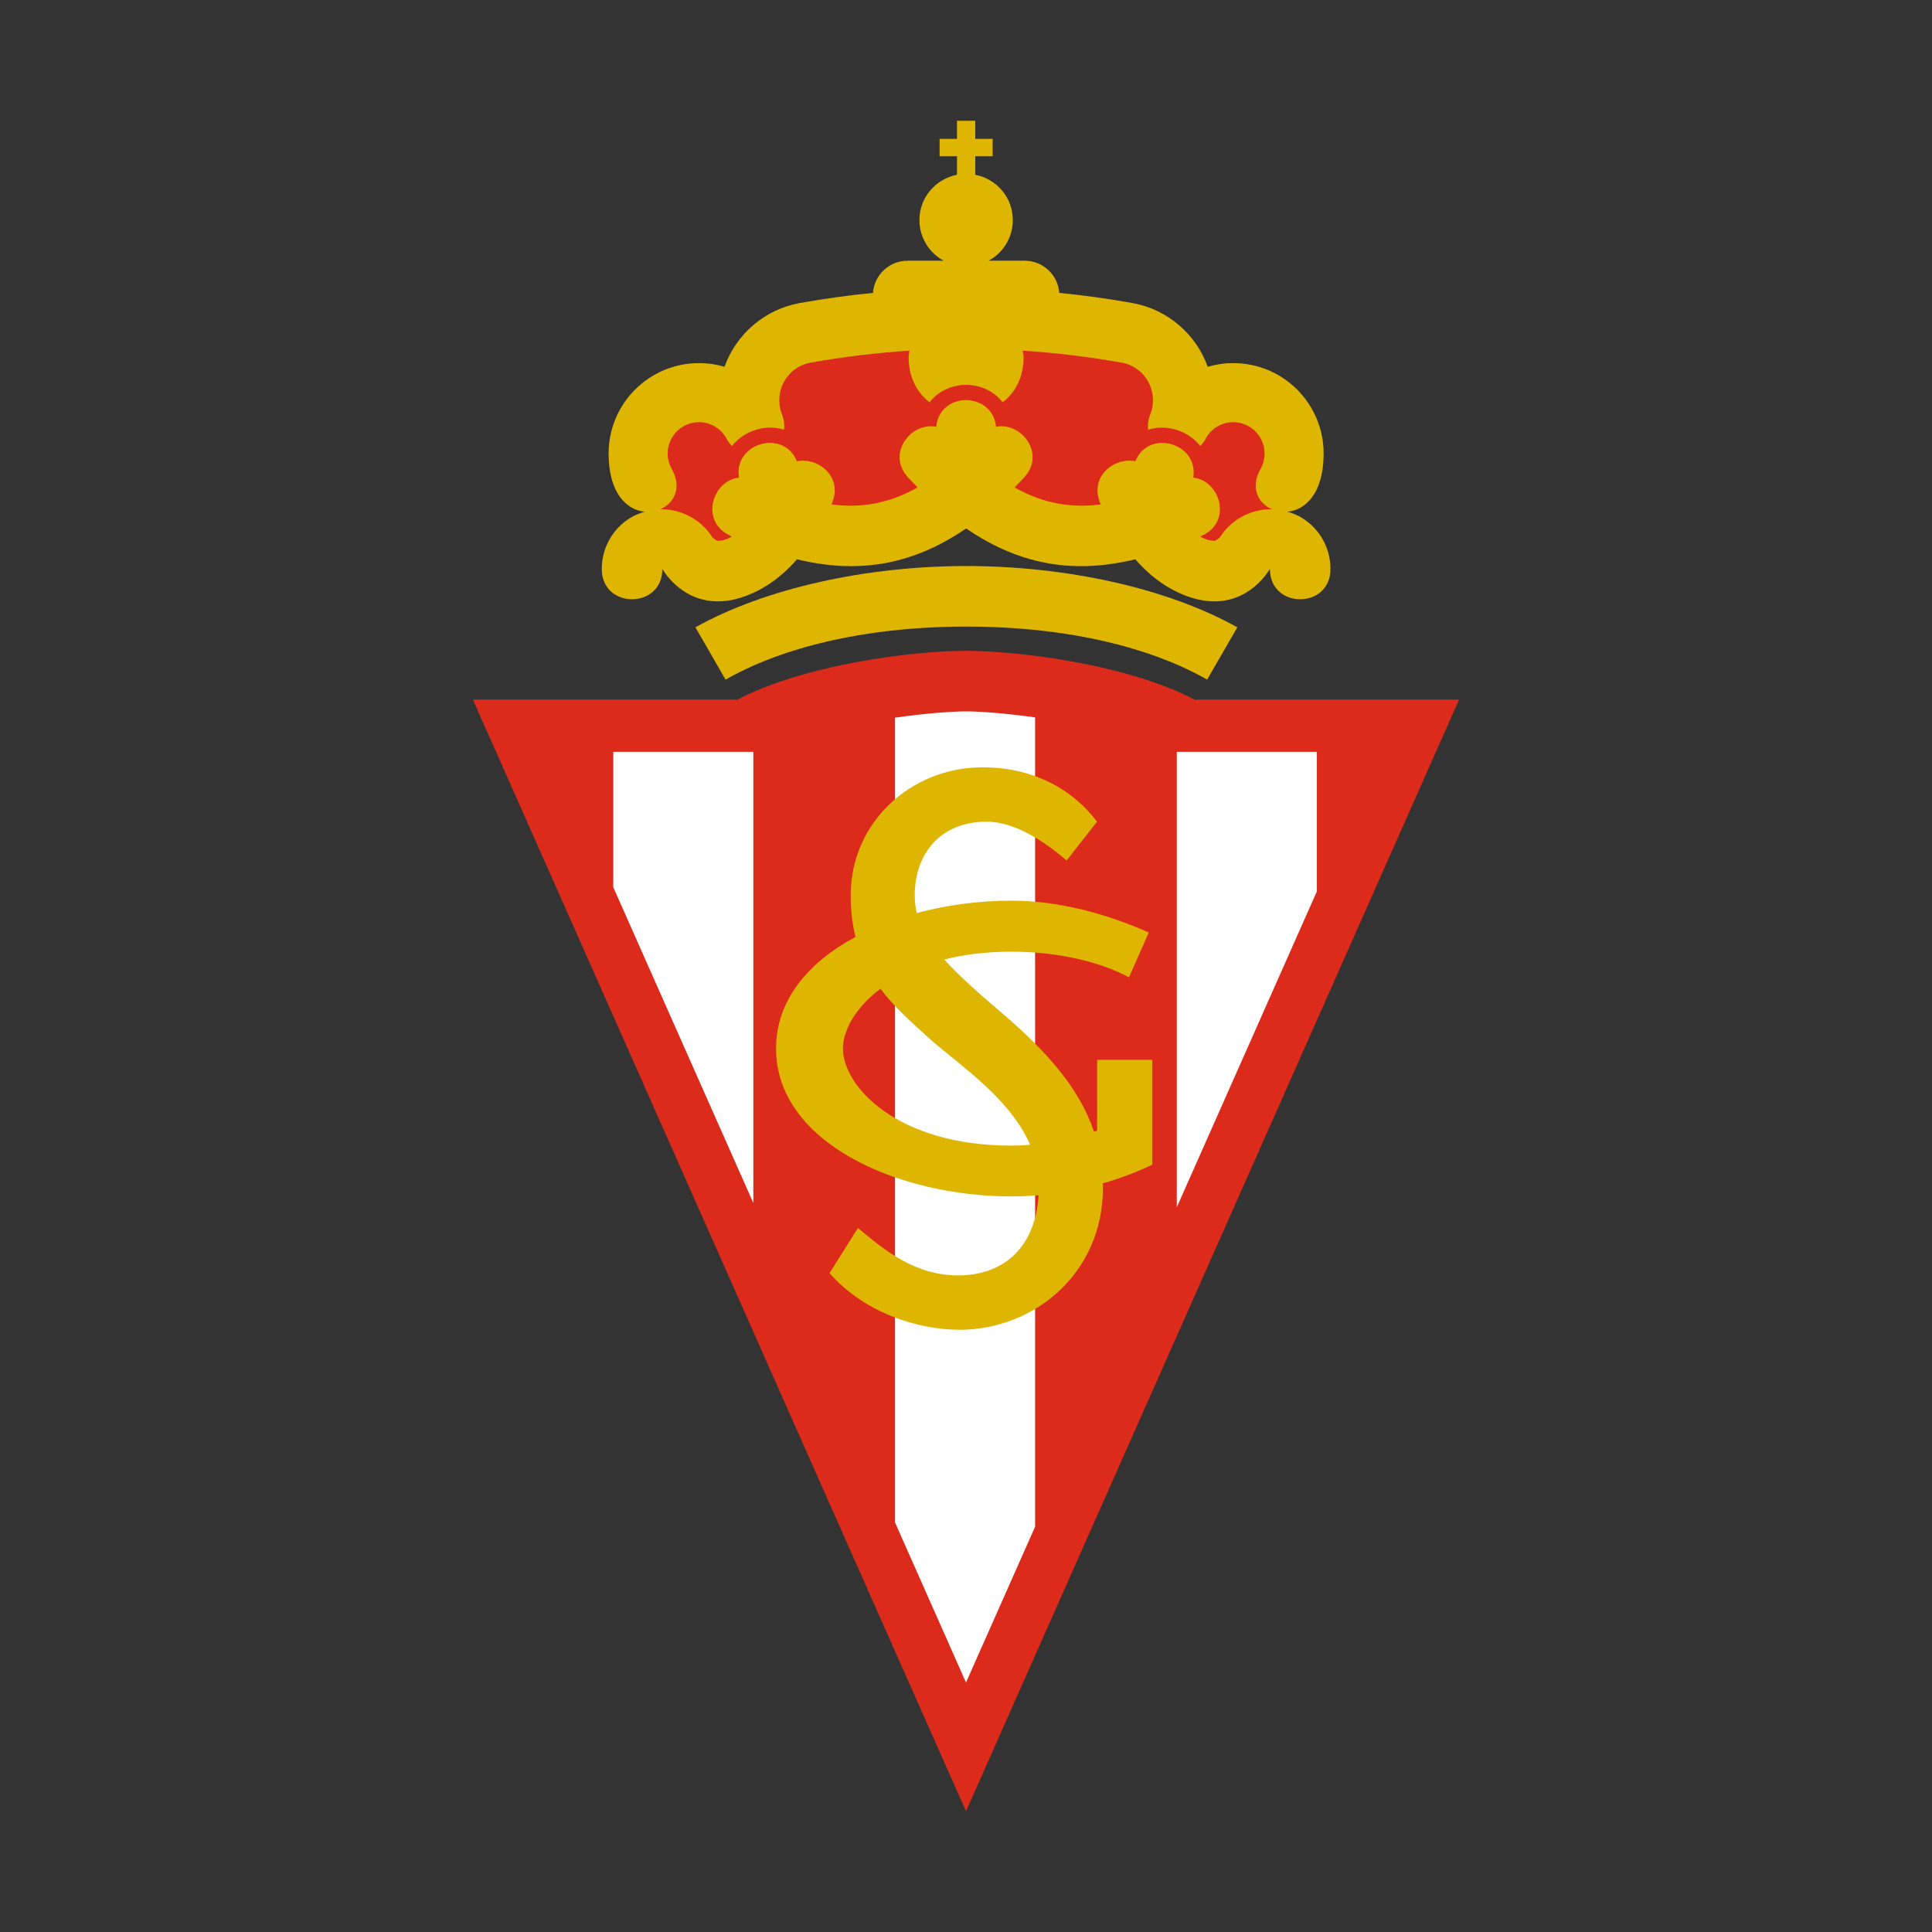 <?xml version="1.0" encoding="UTF-8"?>
<svg data-name="图层_1" xmlns="http://www.w3.org/2000/svg" version="1.1" viewBox="0 0 800 800">
  <rect x="0" y="0" width="800" height="800" fill="#333333" stroke="none"/>
  <!-- Created by @FCLOGO 2025-7-2 GMT+8 22:43:45 . https://fclogo.top/ -->
<!-- FOR PERSONAL USE ONLY NOT FOR COMMERCIAL USE -->
  <path d="M400.005,750l-204.187-460.313h109.562c27.702-14.512,72.366-20.159,94.568-20.21,22.302.046,66.966,5.698,94.668,20.21h109.565l-204.176,460.313Z" style="fill: #dc2a1b;"/>
  <path d="M400.002,696.688l-29.395-66.276v-333.237c12.211-1.744,23.1-2.592,29.442-2.615,6.167.023,16.694.834,28.563,2.501v335.116l-28.61,64.511Z" style="fill: #fff;"/>
  <polygon points="311.945 498.146 253.935 367.362 253.935 311.315 311.945 311.315 311.945 498.146" style="fill: #fff;"/>
  <polygon points="487.278 311.315 545.284 311.315 545.284 369.119 487.278 499.907 487.278 311.315" style="fill: #fff;"/>
  <path d="M477.108,482.257h0c-6.285,3.058-13.184,5.668-20.422,7.736l.021,1.765c0,35.708-28.712,58.87-59.337,58.87-18.32,0-40.197-7.72-53.87-23.485l11.758-18.657c11.211,9.331,23.516,19.623,41.566,19.623,17.888,0,31.847-10.703,33.241-33.203-3.762.325-7.526.497-11.261.497-47.253,0-97.459-22.373-97.459-61.229,0-20.083,13.412-35.763,32.894-46.224-1.271-5.09-1.986-10.757-1.986-17.151,0-30.241,24.881-53.079,54.685-53.079,19.961,0,36.642,8.364,47.306,22.517l-12.579,16.085c-9.296-8.043-21.601-16.085-33.085-16.085-19.142,0-29.806,13.19-29.806,30.562,0,2.508.288,4.91.862,7.265,12.512-3.367,25.954-5.119,39.167-5.119,19.995,0,39.85,5.613,56.876,13.181l-8.2,18.555c-11.336-6.142-28.799-10.616-48.677-10.616-10.477,0-19.736,1.196-27.802,3.239,5.869,6.536,13.891,13.683,24.139,22.393,18.688,16.031,31.831,31.079,37.853,48.866l1.292-.376.01-29.338h22.813v43.408ZM364.58,409.415c-10.444,7.854-15.542,17.3-15.542,24.76,0,15.662,22.484,40.205,69.764,40.205,2.643,0,5.225-.125,7.747-.347-8.216-18.965-28.463-32.5-40.667-43.074-7.341-6.704-15.095-13.268-21.302-21.544Z" style="fill: #deb500;"/>
  <path d="M400.15,259.459c-43.83,0-77.937,9.467-99.702,21.967l-12.499-21.668c29.328-16.362,71.082-25.357,112.201-25.381,41.12.024,82.873,9.018,112.201,25.381l-12.5,21.668c-21.766-12.5-55.873-21.967-99.655-21.967h-.047Z" style="fill: #deb500;"/>
  <path d="M266.947,211.887c-7.311-.687-14.937-7.499-14.937-24.097,0-20.672,16.756-37.431,37.427-37.431,3.672,0,7.217.53,10.564,1.516,4.846-13.502,16.577-23.728,31.042-26.371,10.104-1.811,20.276-3.219,30.441-4.228.536-7.448,6.75-13.328,14.337-13.328h14.873c-5.945-3.253-9.98-9.568-9.98-16.822,0-9.236,6.53-16.942,15.559-18.781v-7.636h-7.208v-7.214h7.208v-7.496h7.555v7.496h7.204v7.214h-7.204v7.636c9.024,1.838,15.558,9.545,15.558,18.781,0,7.255-4.034,13.569-9.982,16.822h14.871c7.59,0,13.804,5.88,14.34,13.328,10.162,1.009,20.338,2.418,30.438,4.228,14.469,2.643,26.199,12.869,31.044,26.371,3.345-.986,6.894-1.516,10.563-1.516,20.672,0,37.431,16.759,37.431,37.431,0,16.598-7.627,23.41-14.939,24.097,1.685.486,3.278,1.127,4.741,1.858,8.074,4.359,13.029,12.684,13.029,21.863,0,16.718-25.082,16.718-25.082,0-4.958,8.018-16.327,17.634-33.858,11.416-7.875-2.793-15.2-7.77-21.881-15.43-23.965,5.802-46.636,3.273-70.048-12.778-23.409,16.051-46.09,18.58-70.052,12.778-6.684,7.66-14.005,12.636-21.88,15.43-17.534,6.218-28.905-3.397-33.86-11.416,0,16.718-25.081,16.718-25.081,0,0-9.179,4.951-17.503,13.026-21.863,1.465-.731,3.056-1.371,4.742-1.858" style="fill: #deb500;"/>
  <path d="M400.287,159.372h-.472c-5.477.064-11.263,2.451-14.892,7.213-5.141-3.937-8.692-10.242-8.692-18.914l.379-2.472c-13.7.885-27.47,2.545-41.124,4.99-7.28,1.352-12.801,7.761-12.801,15.535,0,2.055.39,3.997,1.084,5.769.899,2.283,1.146,4.46.899,6.449-7.62-2.465-16.652.405-21.578,6.751-.667-.688-1.298-1.473-1.881-2.361-2.077-4.457-6.581-7.509-11.772-7.509-7.16,0-12.968,5.805-12.968,12.969,0,2.338.609,4.501,1.669,6.373,4.423,7.81.953,14.256-4.732,16.714l.506-.007c8.508,0,16.634,4.471,21.111,11.718.148.063,1.623,1.324,2.053,1.334,1.97.041,3.934-.577,5.849-1.649-.304-.255-.462-.403-.446-.409-12.868-5.772-7.583-22.953,3.542-24.09-2.461-14.166,18.412-20.455,23.975-6.754,8.12-1.771,17.674,5.289,15.293,15.041-.221.915-.55,1.855-.992,2.811,12.241,1.573,23.761-.343,35.694-7.04-1.282-1.288-2.569-2.623-3.86-3.998-9.34-9.964,1.153-23.232,11.547-21.115.67-7.231,6.308-10.926,12.073-11.078,6.238.068,11.993,3.759,12.673,11.078,10.39-2.117,20.884,11.151,11.544,21.115-1.291,1.375-2.575,2.71-3.86,3.998,11.936,6.697,23.453,8.613,35.696,7.04-.441-.956-.771-1.895-.996-2.811-2.381-9.753,7.177-16.812,15.293-15.041,5.567-13.7,26.442-7.412,23.979,6.754,11.121,1.137,16.406,18.318,3.541,24.09.013.007-.143.154-.449.409,1.916,1.073,3.883,1.69,5.852,1.649.427-.009,1.902-1.27,2.05-1.334,4.481-7.248,12.604-11.718,21.112-11.718l.51.007c-5.685-2.458-9.155-8.904-4.732-16.714,1.06-1.872,1.665-4.035,1.665-6.373,0-7.164-5.804-12.969-12.968-12.969-5.191,0-9.692,3.052-11.768,7.509-.587.888-1.219,1.673-1.884,2.361-4.923-6.346-13.959-9.216-21.576-6.751-.251-1.988,0-4.165.896-6.449.698-1.771,1.083-3.713,1.083-5.769,0-7.774-5.516-14.183-12.797-15.535-13.652-2.445-27.426-4.105-41.123-4.99l.38,2.472c0,8.672-3.553,14.977-8.698,18.914-3.627-4.762-9.412-7.149-14.886-7.213" style="fill: #dc2a1b;"/>
</svg>